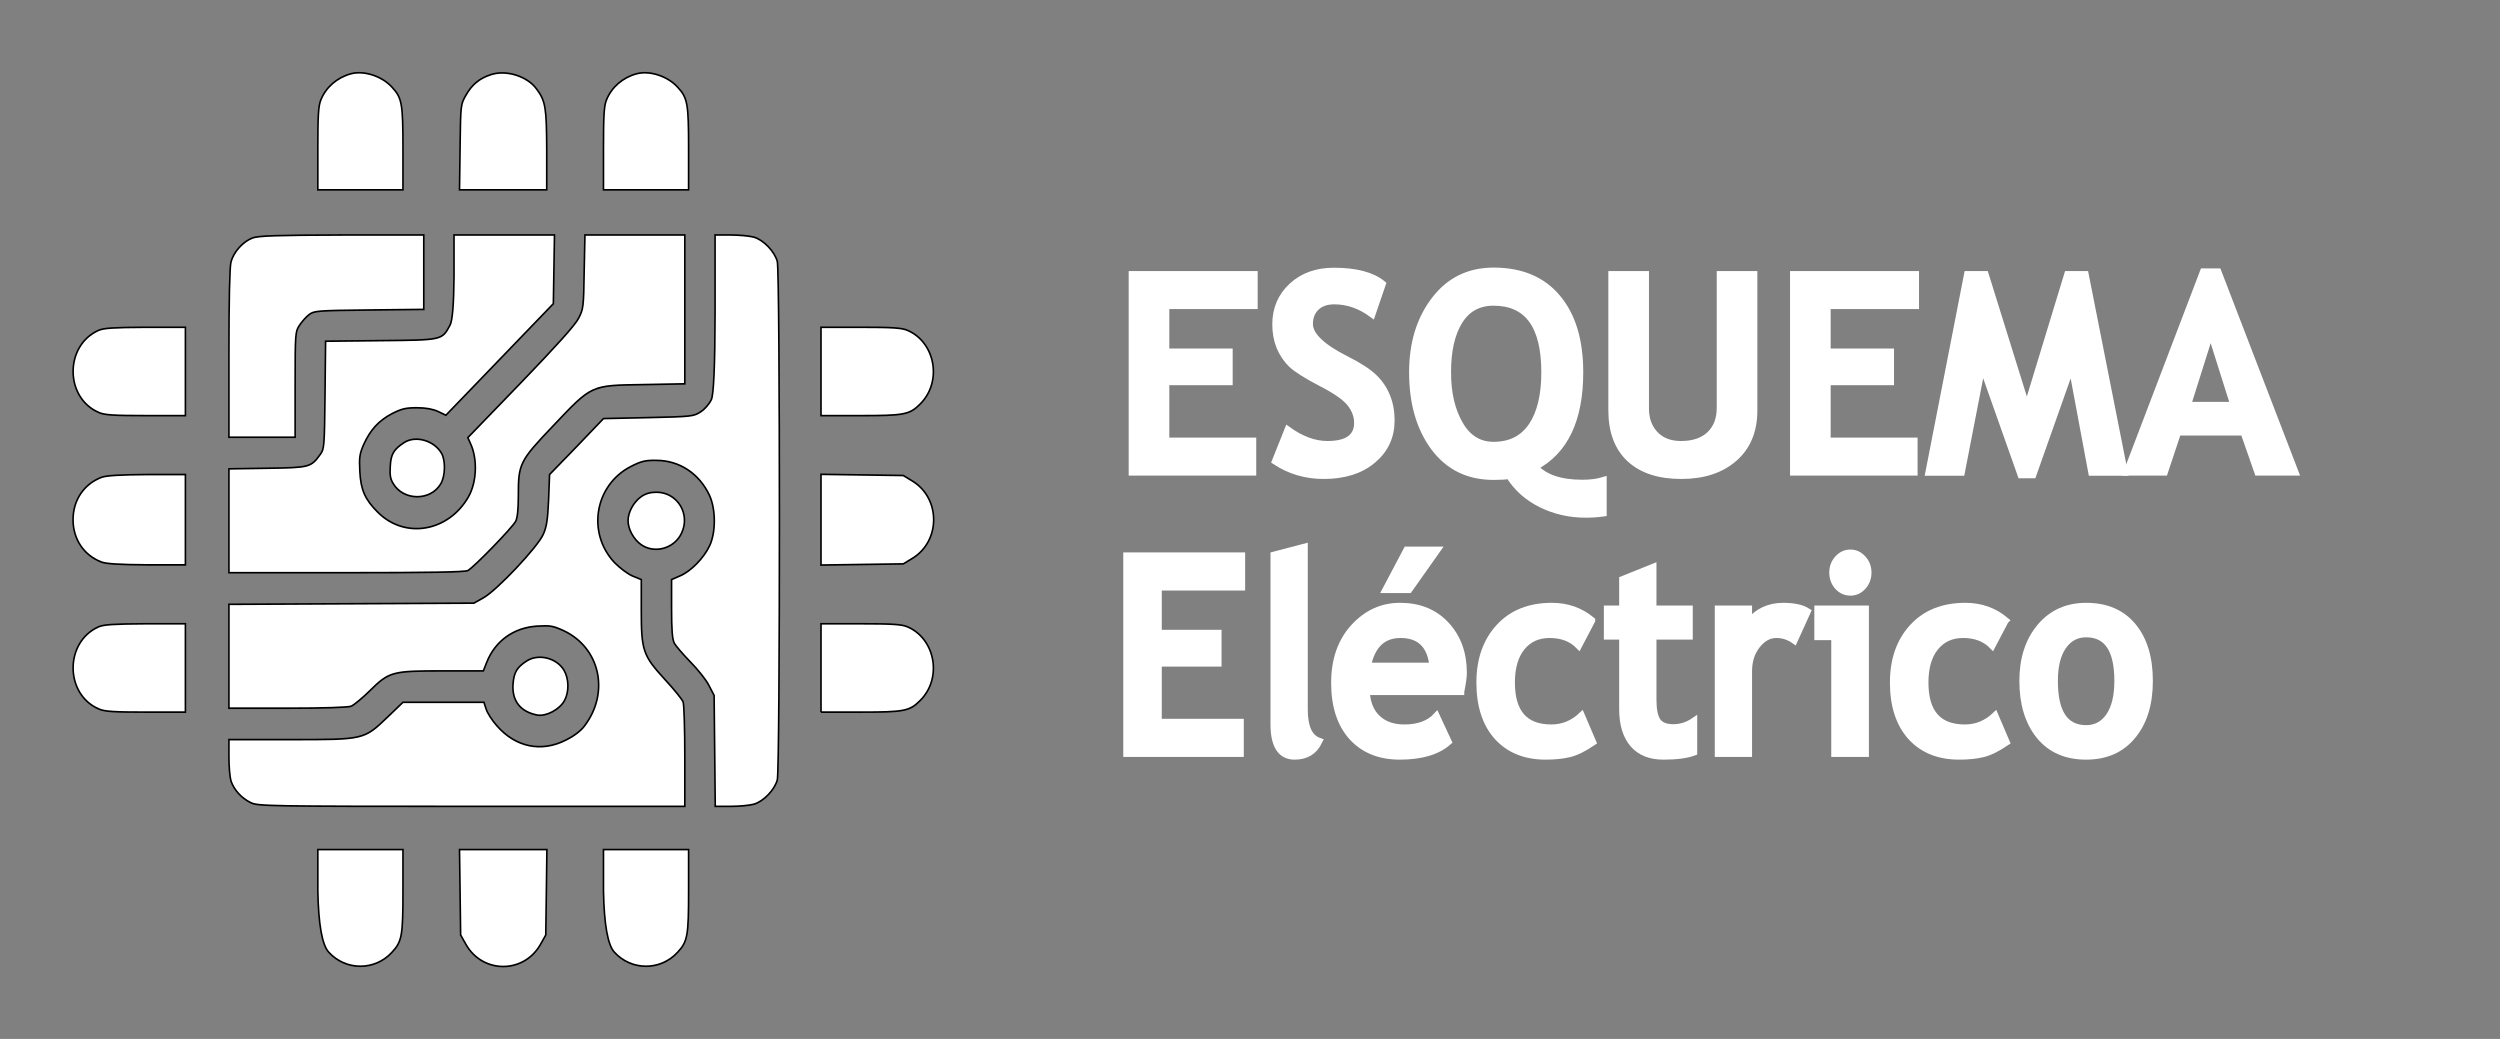 <?xml version="1.0" encoding="UTF-8" standalone="no"?>
<svg
   xmlns:dc="http://purl.org/dc/elements/1.1/"
   xmlns:cc="http://creativecommons.org/ns#"
   xmlns:rdf="http://www.w3.org/1999/02/22-rdf-syntax-ns#"
   xmlns:svg="http://www.w3.org/2000/svg"
   xmlns="http://www.w3.org/2000/svg"
   xmlns:xlink="http://www.w3.org/1999/xlink"
   xmlns:sodipodi="http://sodipodi.sourceforge.net/DTD/sodipodi-0.dtd"
   xmlns:inkscape="http://www.inkscape.org/namespaces/inkscape"
   width="1540"
   height="640"
   preserveAspectRatio="xMidYMid meet"
   version="1.1"
   id="svg107"
   sodipodi:docname="esquematica_on.svg"
   inkscape:version="0.92.5 (2060ec1f9f, 2020-04-08)">
  <rect width="100%" height="100%" fill="#808080" stroke="none"/>
  <sodipodi:namedview
     pagecolor="#ffffff"
     bordercolor="#666666"
     borderopacity="1"
     objecttolerance="10"
     gridtolerance="10"
     guidetolerance="10"
     inkscape:pageopacity="0"
     inkscape:pageshadow="2"
     inkscape:window-width="1920"
     inkscape:window-height="1017"
     id="namedview109"
     showgrid="false"
     inkscape:pagecheckerboard="true"
     inkscape:zoom="0.6722106"
     inkscape:cx="895.4111"
     inkscape:cy="289.21837"
     inkscape:window-x="-8"
     inkscape:window-y="-8"
     inkscape:window-maximized="1"
     inkscape:current-layer="svg107" />
  <defs
     id="defs20">
    <path
       d="m202.28,64.15c-1.52,3.5 -1.87,9.32 -1.87,28.9c0,1.63 0,9.79 0,24.47l26.22,0l26.22,0c0,-14.68 0,-22.84 0,-24.47c0,-26.69 -0.58,-30.07 -6.76,-36.47c-6.18,-6.53 -17.25,-10.03 -25.29,-7.93c-8.5,2.22 -15.38,7.93 -18.52,15.5l0,-0z"
       id="cE6Zx8PcR" />
    <path
       d="m291.65,61.35c-3.26,5.48 -3.26,5.6 -3.61,30.77c-0.02,1.69 -0.14,10.16 -0.35,25.4l26.8,0l26.92,0c0,-14.19 0,-22.08 0,-23.66c-0.12,-25.28 -0.7,-29.01 -6.29,-36.24c-5.71,-7.57 -18.88,-11.53 -28.32,-8.39c-6.99,2.22 -11.54,5.95 -15.15,12.12z"
       id="c14LSSc4h1" />
    <path
       d="m378.23,64.15c-1.51,3.5 -1.86,9.32 -1.86,28.9c0,1.63 0,9.79 0,24.47l26.21,0l26.22,0c0,-14.68 0,-22.84 0,-24.47c0,-26.69 -0.58,-30.07 -6.76,-36.47c-6.17,-6.53 -17.24,-10.03 -25.28,-7.93c-8.51,2.22 -15.38,7.93 -18.53,15.5l0,-0z"
       id="eqt1vuvid" />
    <path
       d="m146.93,160.28c-0.82,2.8 -1.28,22.49 -1.28,54.19c0,3.32 0,19.95 0,49.87l20.39,0l20.39,0c0,-18.81 0,-29.25 0,-31.34c0,-30.53 0.12,-31.35 2.68,-35.08c1.4,-2.1 4.08,-5.01 5.83,-6.29c3.14,-2.33 4.89,-2.45 37.05,-2.8c2.25,-0.02 13.47,-0.14 33.68,-0.35l0,-22.02l0,-22.14c-30.21,0 -46.99,0 -50.34,0c-40.44,0.12 -51.39,0.47 -55.12,1.75c-5.83,2.09 -11.65,8.27 -13.28,14.21l0,0z"
       id="h1xnoRUC0v" />
    <path
       d="m281.86,197.8c-5.01,8.98 -4.54,8.86 -42.64,9.21c-2.27,0.02 -13.61,0.14 -34.03,0.35c-0.21,19.16 -0.33,29.8 -0.35,31.93c-0.35,30.06 -0.47,32.04 -2.8,35.07c-5.82,7.81 -6.52,8.04 -32.62,8.39c-1.59,0.03 -9.51,0.14 -23.77,0.35l0,30.88l0,30.76c43.41,0 67.53,0 72.36,0c50.57,0 73.06,-0.35 74.81,-1.28c3.61,-1.86 27.5,-25.52 29.48,-29.25c1.05,-2.09 1.63,-6.99 1.63,-15.26c0,-18.88 0.7,-20.39 21.44,-41.37c24.12,-24.47 22.96,-24 55.82,-24.47c1.68,-0.03 10.11,-0.18 25.28,-0.46l0,-44.17l0,-44.16l-30.76,0l-30.76,0c-0.28,13.07 -0.44,20.34 -0.47,21.79c-0.35,21.21 -0.47,22.14 -3.5,27.73c-2.09,3.96 -13.4,16.08 -35.65,38.34c-2.17,2.16 -13.01,12.96 -32.51,32.39c0.91,1.96 1.41,3.05 1.51,3.27c4.55,9.09 4.08,23.07 -1.16,31.92c-12.35,20.75 -39.16,25.17 -55.82,9.09c-7.92,-7.57 -10.49,-13.28 -11.07,-24.23c-0.46,-8.28 -0.12,-10.37 2.33,-15.85c4.08,-8.74 9.21,-14.22 17.48,-18.41c5.94,-2.92 8.51,-3.5 15.38,-3.5c5.6,0 9.91,0.82 13.05,2.22c0.32,0.14 1.91,0.88 4.78,2.21l33.09,-33.09l33.1,-33.1l0.35,-20.39l0.35,-20.39l-30.88,0l-31,0l0,24.59c-0.15,16.62 -0.97,26.25 -2.45,28.89l-0,0z"
       id="b2mvBiEkrA" />
    <path
       d="m442.79,242.08c-1.29,2.57 -4.2,5.83 -6.65,7.23c-4.19,2.68 -5.59,2.8 -32.04,3.38c-1.85,0.04 -11.09,0.23 -27.73,0.58l-16.55,16.66l-16.66,16.55c-0.35,8.95 -0.55,13.92 -0.59,14.92c-0.58,11.88 -1.16,15.96 -3.26,20.5c-3.38,7.58 -28.78,33.45 -36.94,37.76c-0.39,0.21 -2.33,1.26 -5.82,3.14l-75.4,0.35l-75.5,0.35l0,30.77l0,30.88c21.6,0 33.6,0 36,0c22.26,0 37.29,-0.47 39.27,-1.17c1.75,-0.7 6.99,-4.89 11.54,-9.2c11.88,-11.31 13.75,-11.77 44.74,-11.77c1.68,0 10.07,0 25.17,0c1.26,-3.08 1.96,-4.79 2.1,-5.13c5.24,-12.7 16.66,-20.63 31.23,-21.44c7.81,-0.47 9.67,-0.12 16.08,2.68c22.49,10.14 28.55,36.7 12.93,56.51c-2.21,2.92 -6.52,6.06 -11.42,8.39c-15.14,7.46 -31.11,4.31 -42.64,-8.5c-2.92,-3.15 -5.83,-7.58 -6.53,-9.79c-0.09,-0.27 -0.56,-1.63 -1.4,-4.08l-24.93,0l-24.94,0c-5.66,5.24 -8.81,8.16 -9.44,8.74c-14.68,13.52 -14.33,13.4 -59.89,13.4c-2.53,0 -15.15,0 -37.87,0c0,6.22 0,9.68 0,10.37c0,5.59 0.58,12 1.28,14.22c1.86,5.24 6.41,10.13 12.12,12.81c4.42,2.1 10.6,2.22 136.1,2.22c8.75,0 52.53,0 131.32,0c0,-17.76 0,-27.63 0,-29.6c0,-16.31 -0.46,-30.88 -1.05,-32.39c-0.58,-1.52 -5.59,-7.46 -11.07,-13.17c-13.63,-14.33 -14.68,-17.13 -14.68,-41.13c0,-1.22 0,-7.32 0,-18.3c-3.35,-1.33 -5.22,-2.06 -5.59,-2.21c-3.03,-1.28 -7.93,-4.9 -10.96,-7.93c-17.12,-17.59 -12.11,-46.02 10.14,-56.98c6.41,-3.14 8.86,-3.73 15.73,-3.61c14.1,0 26.34,7.81 32.63,20.63c3.96,8.15 4.08,22.02 0.12,30.06c-3.62,7.34 -11.54,15.15 -18.18,17.83c-0.35,0.15 -2.1,0.88 -5.24,2.21c0,10.35 0,16.1 0,17.25c0,12.7 0.46,18.06 1.63,20.39c0.93,1.75 5.47,6.76 10.02,11.3c4.54,4.43 9.79,10.72 11.42,13.99c0.21,0.38 1.26,2.33 3.14,5.82l0.35,32.86l0.35,32.98c5.74,0 8.92,0 9.56,0c5.24,0 11.65,-0.58 14.21,-1.28c5.95,-1.63 12.82,-8.51 14.45,-14.45c1.75,-6.53 1.75,-301.1 0,-307.63c-1.63,-5.94 -8.5,-12.82 -14.45,-14.45c-2.56,-0.7 -8.97,-1.28 -14.21,-1.28c-0.65,0 -3.87,0 -9.67,0l0,46.61c-0.08,31.31 -0.86,48.36 -2.33,51.15z"
       id="a3jNkynn94" />
    <path
       d="m65.48,249.66c3.49,1.51 9.32,1.86 28.89,1.86c1.64,0 9.79,0 24.47,0l0,-26.22l0,-26.21c-14.82,0 -23.05,0 -24.7,0c-19.57,0.11 -25.63,0.46 -28.9,1.86c-20.86,9.09 -20.74,39.97 0.24,48.71l0,-0z"
       id="f8MN5bKiE" />
    <path
       d="m510.37,251.52c14.68,0 22.84,0 24.47,0c26.68,0 30.06,-0.58 36.47,-6.76c13.87,-13.05 9.67,-36.58 -7.57,-43.81c-3.5,-1.51 -9.32,-1.86 -28.9,-1.86c-1.63,0 -9.79,0 -24.47,0l0,26.21l0,26.22l-0,0z"
       id="b91OuBpfN" />
    <path
       d="m245.04,281.59c-0.35,5.12 0,7.45 1.87,10.37c6.41,10.25 23.07,10.25 29.24,0c2.8,-4.55 3.03,-13.75 0.47,-18.06c-4.54,-7.69 -16.2,-10.84 -23.19,-6.3c-6.29,3.97 -8.04,6.88 -8.39,13.99l0,0z"
       id="btx9cjPgx" />
    <path
       d="m49.63,313.28c0,11.65 6.76,21.21 17.59,25.17c3.15,1.05 11.42,1.52 28.09,1.63c1.57,0 9.41,0 23.53,0l0,-26.8l0,-26.8c-14.12,0 -21.96,0 -23.53,0c-16.67,0.12 -24.94,0.58 -28.09,1.63c-10.83,3.96 -17.59,13.52 -17.59,25.17l0,0z"
       id="a11L235eLf" />
    <path
       d="m510.37,340.2l25.4,-0.35l25.29,-0.35c3.35,-1.96 5.22,-3.05 5.59,-3.26c17.48,-10.26 17.48,-35.66 0,-45.91c-0.37,-0.22 -2.24,-1.31 -5.59,-3.27l-25.29,-0.35l-25.4,-0.35l0,26.92l0,26.92l0,0z"
       id="bnwsXu48i" />
    <path
       d="m391.51,313.86c0,5.01 3.5,11.19 8.04,14.22c8.28,5.59 20.4,2.33 24.82,-6.64c5.83,-11.42 -2.44,-24.47 -15.38,-24.47c-3.73,0 -6.76,0.81 -9.44,2.68c-4.54,3.03 -8.04,9.2 -8.04,14.21z"
       id="b3pCvofp50" />
    <path
       d="m65.48,425.61c3.49,1.52 9.32,1.87 28.89,1.87c1.64,0 9.79,0 24.47,0l0,-26.22l0,-26.22c-14.82,0 -23.05,0 -24.7,0c-19.57,0.12 -25.63,0.47 -28.9,1.86c-20.86,9.09 -20.74,39.97 0.24,48.71l0,0z"
       id="dCrm0OSR4" />
    <path
       d="m510.37,427.48c14.68,0 22.84,0 24.47,0c26.68,0 30.06,-0.59 36.47,-6.76c13.87,-13.05 9.67,-36.59 -7.57,-43.82c-3.5,-1.51 -9.32,-1.86 -28.9,-1.86c-1.63,0 -9.79,0 -24.47,0l0,26.22l0,26.22l-0,0z"
       id="a2O0b0EhVB" />
    <path
       d="m320.67,410.58c-0.82,10.14 4.42,16.66 14.91,18.64c5.48,0.94 13.75,-3.26 16.78,-8.62c2.91,-5.13 2.8,-12.93 -0.35,-18.06c-4.54,-7.22 -15.61,-9.9 -22.84,-5.48c-6.06,3.73 -7.92,6.76 -8.5,13.52z"
       id="coFiFTmgh" />
    <path
       d="m207.17,569.99c10.49,11.07 28.43,11.07 38.92,0c6.18,-6.41 6.76,-9.79 6.76,-36.48c0,-1.63 0,-9.78 0,-24.47l-26.22,0l-26.22,0l0,24.47c0.39,20.05 2.64,32.2 6.76,36.48l-0,0z"
       id="b547DWT3u" />
    <path
       d="m288.39,559.73c1.96,3.36 3.04,5.22 3.26,5.6c10.26,17.47 35.66,17.47 45.91,0c0.22,-0.38 1.31,-2.24 3.27,-5.6l0.35,-25.4l0.34,-25.29l-26.91,0l-26.92,0l0.35,25.29l0.35,25.4l0,0z"
       id="dPnWbKfxQ" />
    <path
       d="m383.12,569.99c10.49,11.07 28.44,11.07 38.92,0c6.18,-6.41 6.76,-9.79 6.76,-36.48c0,-1.63 0,-9.78 0,-24.47l-26.22,0l-26.21,0l0,24.47c0.38,20.05 2.64,32.2 6.75,36.48z"
       id="b9o8Gx2kj" />
  </defs>
  <g
     id="g25">
    <title
       id="title22">background</title>
    <rect
       x="-1"
       y="-1"
       width="1542"
       height="642"
       id="canvas_background"
       fill="none" />
  </g>
  <g
     id="svg_2"
     stroke="null">
    <g
       id="svg_8"
       stroke="null">
      <use
         height="100%"
         width="100%"
         style="fill:#ffffff"
         id="svg_9"
         xlink:href="#cE6Zx8PcR"
         y="-3.23"
         x="-4.63"
         stroke="null"
         transform="matrix(1,0,0,1.038,0,-1.697)" />
      <g
         id="svg_10"
         stroke="null">
        <use
           height="100%"
           width="100%"
           style="fill-opacity:0;stroke:#000000;stroke-opacity:0"
           id="svg_11"
           xlink:href="#cE6Zx8PcR"
           y="-3.23"
           x="-4.63"
           transform="matrix(1,0,0,1.038,0,-1.697)" />
      </g>
    </g>
    <g
       id="svg_12"
       stroke="null">
      <use
         height="100%"
         width="100%"
         style="fill:#ffffff"
         id="svg_13"
         xlink:href="#c14LSSc4h1"
         y="-3.23"
         x="-4.63"
         stroke="null"
         transform="matrix(1,0,0,1.038,0,-1.697)" />
      <g
         id="svg_14"
         stroke="null">
        <use
           height="100%"
           width="100%"
           style="fill-opacity:0;stroke:#000000;stroke-opacity:0"
           id="svg_15"
           xlink:href="#c14LSSc4h1"
           y="-3.23"
           x="-4.63"
           transform="matrix(1,0,0,1.038,0,-1.697)" />
      </g>
    </g>
    <g
       id="svg_16"
       stroke="null">
      <use
         height="100%"
         width="100%"
         style="fill:#ffffff"
         id="svg_17"
         xlink:href="#eqt1vuvid"
         y="-3.23"
         x="-4.63"
         stroke="null"
         transform="matrix(1,0,0,1.038,0,-1.697)" />
      <g
         id="svg_18"
         stroke="null">
        <use
           height="100%"
           width="100%"
           style="fill-opacity:0;stroke:#000000;stroke-opacity:0"
           id="svg_19"
           xlink:href="#eqt1vuvid"
           y="-3.23"
           x="-4.63"
           transform="matrix(1,0,0,1.038,0,-1.697)" />
      </g>
    </g>
    <g
       id="svg_20"
       stroke="null">
      <use
         height="100%"
         width="100%"
         style="fill:#ffffff"
         id="svg_21"
         xlink:href="#h1xnoRUC0v"
         y="-3.23"
         x="-4.63"
         stroke="null"
         transform="matrix(1,0,0,1.038,0,-1.697)" />
      <g
         id="svg_22"
         stroke="null">
        <use
           height="100%"
           width="100%"
           style="fill-opacity:0;stroke:#000000;stroke-opacity:0"
           id="svg_23"
           xlink:href="#h1xnoRUC0v"
           y="-3.23"
           x="-4.63"
           transform="matrix(1,0,0,1.038,0,-1.697)" />
      </g>
    </g>
    <g
       id="svg_24"
       stroke="null">
      <use
         height="100%"
         width="100%"
         style="fill:#ffffff"
         id="svg_25"
         xlink:href="#b2mvBiEkrA"
         y="-3.23"
         x="-4.63"
         stroke="null"
         transform="matrix(1,0,0,1.038,0,-1.697)" />
      <g
         id="svg_26"
         stroke="null">
        <use
           height="100%"
           width="100%"
           style="fill-opacity:0;stroke:#000000;stroke-opacity:0"
           id="svg_27"
           xlink:href="#b2mvBiEkrA"
           y="-3.23"
           x="-4.63"
           transform="matrix(1,0,0,1.038,0,-1.697)" />
      </g>
    </g>
    <g
       id="svg_28"
       stroke="null">
      <use
         height="100%"
         width="100%"
         style="fill:#ffffff"
         id="svg_29"
         xlink:href="#a3jNkynn94"
         y="-3.23"
         x="-4.63"
         stroke="null"
         transform="matrix(1,0,0,1.038,0,-1.697)" />
      <g
         id="svg_30"
         stroke="null">
        <use
           height="100%"
           width="100%"
           style="fill-opacity:0;stroke:#000000;stroke-opacity:0"
           id="svg_31"
           xlink:href="#a3jNkynn94"
           y="-3.23"
           x="-4.63"
           transform="matrix(1,0,0,1.038,0,-1.697)" />
      </g>
    </g>
    <g
       id="svg_32"
       stroke="null">
      <use
         height="100%"
         width="100%"
         style="fill:#ffffff"
         id="svg_33"
         xlink:href="#f8MN5bKiE"
         y="-3.23"
         x="-4.63"
         stroke="null"
         transform="matrix(1,0,0,1.038,0,-1.697)" />
      <g
         id="svg_34"
         stroke="null">
        <use
           height="100%"
           width="100%"
           style="fill-opacity:0;stroke:#000000;stroke-opacity:0"
           id="svg_35"
           xlink:href="#f8MN5bKiE"
           y="-3.23"
           x="-4.63"
           transform="matrix(1,0,0,1.038,0,-1.697)" />
      </g>
    </g>
    <g
       id="svg_36"
       stroke="null">
      <use
         height="100%"
         width="100%"
         style="fill:#ffffff"
         id="svg_37"
         xlink:href="#b91OuBpfN"
         y="-3.23"
         x="-4.63"
         stroke="null"
         transform="matrix(1,0,0,1.038,0,-1.697)" />
      <g
         id="svg_38"
         stroke="null">
        <use
           height="100%"
           width="100%"
           style="fill-opacity:0;stroke:#000000;stroke-opacity:0"
           id="svg_39"
           xlink:href="#b91OuBpfN"
           y="-3.23"
           x="-4.63"
           transform="matrix(1,0,0,1.038,0,-1.697)" />
      </g>
    </g>
    <g
       id="svg_40"
       stroke="null">
      <use
         height="100%"
         width="100%"
         style="fill:#ffffff"
         id="svg_41"
         xlink:href="#btx9cjPgx"
         y="-3.23"
         x="-4.63"
         stroke="null"
         transform="matrix(1,0,0,1.038,0,-1.697)" />
      <g
         id="svg_42"
         stroke="null">
        <use
           height="100%"
           width="100%"
           style="fill-opacity:0;stroke:#000000;stroke-opacity:0"
           id="svg_43"
           xlink:href="#btx9cjPgx"
           y="-3.23"
           x="-4.63"
           transform="matrix(1,0,0,1.038,0,-1.697)" />
      </g>
    </g>
    <g
       id="svg_44"
       stroke="null">
      <use
         height="100%"
         width="100%"
         style="fill:#ffffff"
         id="svg_45"
         xlink:href="#a11L235eLf"
         y="-3.23"
         x="-4.63"
         stroke="null"
         transform="matrix(1,0,0,1.038,0,-1.697)" />
      <g
         id="svg_46"
         stroke="null">
        <use
           height="100%"
           width="100%"
           style="fill-opacity:0;stroke:#000000;stroke-opacity:0"
           id="svg_47"
           xlink:href="#a11L235eLf"
           y="-3.23"
           x="-4.63"
           transform="matrix(1,0,0,1.038,0,-1.697)" />
      </g>
    </g>
    <g
       id="svg_48"
       stroke="null">
      <use
         height="100%"
         width="100%"
         style="fill:#ffffff"
         id="svg_49"
         xlink:href="#bnwsXu48i"
         y="-3.23"
         x="-4.63"
         stroke="null"
         transform="matrix(1,0,0,1.038,0,-1.697)" />
      <g
         id="svg_50"
         stroke="null">
        <use
           height="100%"
           width="100%"
           style="fill-opacity:0;stroke:#000000;stroke-opacity:0"
           id="svg_51"
           xlink:href="#bnwsXu48i"
           y="-3.23"
           x="-4.63"
           transform="matrix(1,0,0,1.038,0,-1.697)" />
      </g>
    </g>
    <g
       id="svg_52"
       stroke="null">
      <use
         height="100%"
         width="100%"
         style="fill:#ffffff"
         id="svg_53"
         xlink:href="#b3pCvofp50"
         y="-3.23"
         x="-4.63"
         stroke="null"
         transform="matrix(1,0,0,1.038,0,-1.697)" />
      <g
         id="svg_54"
         stroke="null">
        <use
           height="100%"
           width="100%"
           style="fill-opacity:0;stroke:#000000;stroke-opacity:0"
           id="svg_55"
           xlink:href="#b3pCvofp50"
           y="-3.23"
           x="-4.63"
           transform="matrix(1,0,0,1.038,0,-1.697)" />
      </g>
    </g>
    <g
       id="svg_56"
       stroke="null">
      <use
         height="100%"
         width="100%"
         style="fill:#ffffff"
         id="svg_57"
         xlink:href="#dCrm0OSR4"
         y="-3.23"
         x="-4.63"
         stroke="null"
         transform="matrix(1,0,0,1.038,0,-1.697)" />
      <g
         id="svg_58"
         stroke="null">
        <use
           height="100%"
           width="100%"
           style="fill-opacity:0;stroke:#000000;stroke-opacity:0"
           id="svg_59"
           xlink:href="#dCrm0OSR4"
           y="-3.23"
           x="-4.63"
           transform="matrix(1,0,0,1.038,0,-1.697)" />
      </g>
    </g>
    <g
       id="svg_60"
       stroke="null">
      <use
         height="100%"
         width="100%"
         style="fill:#ffffff"
         id="svg_61"
         xlink:href="#a2O0b0EhVB"
         y="-3.23"
         x="-4.63"
         stroke="null"
         transform="matrix(1,0,0,1.038,0,-1.697)" />
      <g
         id="svg_62"
         stroke="null">
        <use
           height="100%"
           width="100%"
           style="fill-opacity:0;stroke:#000000;stroke-opacity:0"
           id="svg_63"
           xlink:href="#a2O0b0EhVB"
           y="-3.23"
           x="-4.63"
           transform="matrix(1,0,0,1.038,0,-1.697)" />
      </g>
    </g>
    <g
       id="svg_64"
       stroke="null">
      <use
         height="100%"
         width="100%"
         style="fill:#ffffff"
         id="svg_65"
         xlink:href="#coFiFTmgh"
         y="-3.23"
         x="-4.63"
         stroke="null"
         transform="matrix(1,0,0,1.038,0,-1.697)" />
      <g
         id="svg_66"
         stroke="null">
        <use
           height="100%"
           width="100%"
           style="fill-opacity:0;stroke:#000000;stroke-opacity:0"
           id="svg_67"
           xlink:href="#coFiFTmgh"
           y="-3.23"
           x="-4.63"
           transform="matrix(1,0,0,1.038,0,-1.697)" />
      </g>
    </g>
    <g
       id="svg_68"
       stroke="null">
      <use
         height="100%"
         width="100%"
         style="fill:#ffffff"
         id="svg_69"
         xlink:href="#b547DWT3u"
         y="-3.23"
         x="-4.63"
         stroke="null"
         transform="matrix(1,0,0,1.038,0,-1.697)" />
      <g
         id="svg_70"
         stroke="null">
        <use
           height="100%"
           width="100%"
           style="fill-opacity:0;stroke:#000000;stroke-opacity:0"
           id="svg_71"
           xlink:href="#b547DWT3u"
           y="-3.23"
           x="-4.63"
           transform="matrix(1,0,0,1.038,0,-1.697)" />
      </g>
    </g>
    <g
       id="svg_72"
       stroke="null">
      <use
         height="100%"
         width="100%"
         style="fill:#ffffff"
         id="svg_73"
         xlink:href="#dPnWbKfxQ"
         y="-3.23"
         x="-4.63"
         stroke="null"
         transform="matrix(1,0,0,1.038,0,-1.697)" />
      <g
         id="svg_74"
         stroke="null">
        <use
           height="100%"
           width="100%"
           style="fill-opacity:0;stroke:#000000;stroke-opacity:0"
           id="svg_75"
           xlink:href="#dPnWbKfxQ"
           y="-3.23"
           x="-4.63"
           transform="matrix(1,0,0,1.038,0,-1.697)" />
      </g>
    </g>
    <g
       id="svg_76"
       stroke="null">
      <use
         height="100%"
         width="100%"
         style="fill:#ffffff"
         id="svg_77"
         xlink:href="#b9o8Gx2kj"
         y="-3.23"
         x="-4.63"
         stroke="null"
         transform="matrix(1,0,0,1.038,0,-1.697)" />
      <g
         id="svg_78"
         stroke="null">
        <use
           height="100%"
           width="100%"
           style="fill-opacity:0;stroke:#000000;stroke-opacity:0"
           id="svg_79"
           xlink:href="#b9o8Gx2kj"
           y="-3.23"
           x="-4.63"
           transform="matrix(1,0,0,1.038,0,-1.697)" />
      </g>
    </g>
  </g>
  <g
     aria-label="ESQUEMA"
     style="font-weight:bold;font-size:150px;font-family:'Trebuchet MS', Gadget, sans-serif;text-anchor:start;fill:#ffffff;stroke:#ffffff;stroke-opacity:1;stroke-width:3.684;stroke-miterlimit:4;stroke-dasharray:none"
     id="svg_3"
     transform="matrix(1.101,0,0,1.135,-118.523,-42.835)">
    <path
       d="m 760.029,203.634 v 25.122 h 35.449 v 16.187 H 760.029 v 32.153 h 48.633 v 16.919 h -67.676 v -107.3 h 68.481 v 16.919 z"
       style="font-weight:bold;font-size:150px;font-family:'Trebuchet MS', Gadget, sans-serif;text-anchor:start;fill:#ffffff;stroke:#ffffff;stroke-opacity:1;stroke-width:3.684;stroke-miterlimit:4;stroke-dasharray:none"
       id="path4839"
       inkscape:connector-curvature="0" />
    <path
       d="m 821.113,288.083 7.031,-17.065 q 11.279,7.91 22.192,7.91 16.772,0 16.772,-11.719 0,-5.493 -3.955,-10.474 -3.955,-4.98 -16.333,-11.133 -12.305,-6.226 -16.626,-10.181 -4.248,-4.028 -6.592,-9.521 -2.271,-5.493 -2.271,-12.158 0,-12.451 9.082,-20.654 9.155,-8.203 23.438,-8.203 18.604,0 27.319,6.958 l -5.786,16.406 q -10.034,-7.178 -21.167,-7.178 -6.592,0 -10.254,3.516 -3.589,3.442 -3.589,9.009 0,9.229 20.435,19.189 10.767,5.273 15.527,9.741 4.761,4.395 7.251,10.327 2.49,5.859 2.49,13.11 0,13.037 -10.327,21.46 -10.254,8.423 -27.539,8.423 -15.015,0 -27.1,-7.764 z"
       style="font-weight:bold;font-size:150px;font-family:'Trebuchet MS', Gadget, sans-serif;text-anchor:start;fill:#ffffff;stroke:#ffffff;stroke-opacity:1;stroke-width:3.684;stroke-miterlimit:4;stroke-dasharray:none"
       id="path4841"
       inkscape:connector-curvature="0" />
    <path
       d="m 1004.731,316.208 q -4.834,0.659 -9.814,0.659 -13.623,0 -25.122,-5.566 -11.426,-5.493 -17.798,-15.454 -2.71,0.513 -8.716,0.513 -21.167,0 -33.325,-15.82 -12.085,-15.82 -12.085,-40.723 0,-23.584 12.378,-39.258 12.378,-15.747 33.032,-15.747 23.218,0 35.742,14.575 12.598,14.502 12.598,40.43 0,38.452 -25.195,51.343 7.983,8.789 26.514,8.789 6.812,0 11.792,-1.465 z m -87.085,-76.392 q 0,16.846 6.738,28.198 6.738,11.353 18.896,11.353 14.062,0 21.313,-10.4 7.251,-10.4 7.251,-29.15 0,-38.013 -28.564,-38.013 -12.598,0 -19.116,10.181 -6.519,10.181 -6.519,27.832 z"
       style="font-weight:bold;font-size:150px;font-family:'Trebuchet MS', Gadget, sans-serif;text-anchor:start;fill:#ffffff;stroke:#ffffff;stroke-opacity:1;stroke-width:3.684;stroke-miterlimit:4;stroke-dasharray:none"
       id="path4843"
       inkscape:connector-curvature="0" />
    <path
       d="m 1009.346,186.716 h 19.043 v 72.729 q 0,8.643 5.273,14.062 5.273,5.42 14.502,5.42 10.327,0 16.04,-5.273 5.786,-5.347 5.786,-14.575 v -72.363 h 19.043 v 73.828 q 0,16.553 -11.133,25.928 -11.06,9.375 -29.59,9.375 -18.677,0 -28.857,-9.155 -10.107,-9.155 -10.107,-26.221 z"
       style="font-weight:bold;font-size:150px;font-family:'Trebuchet MS', Gadget, sans-serif;text-anchor:start;fill:#ffffff;stroke:#ffffff;stroke-opacity:1;stroke-width:3.684;stroke-miterlimit:4;stroke-dasharray:none"
       id="path4845"
       inkscape:connector-curvature="0" />
    <path
       d="m 1130.049,203.634 v 25.122 h 35.449 v 16.187 h -35.449 v 32.153 h 48.633 v 16.919 h -67.676 v -107.3 h 68.481 v 16.919 z"
       style="font-weight:bold;font-size:150px;font-family:'Trebuchet MS', Gadget, sans-serif;text-anchor:start;fill:#ffffff;stroke:#ffffff;stroke-opacity:1;stroke-width:3.684;stroke-miterlimit:4;stroke-dasharray:none"
       id="path4847"
       inkscape:connector-curvature="0" />
    <path
       d="m 1296.309,294.089 h -18.457 l -11.133,-57.861 -21.607,59.253 h -6.811 l -21.607,-59.253 -11.572,57.861 h -18.384 l 21.606,-107.373 h 10.107 l 23.218,72.29 22.705,-72.29 h 10.034 z"
       style="font-weight:bold;font-size:150px;font-family:'Trebuchet MS', Gadget, sans-serif;text-anchor:start;fill:#ffffff;stroke:#ffffff;stroke-opacity:1;stroke-width:3.684;stroke-miterlimit:4;stroke-dasharray:none"
       id="path4849"
       inkscape:connector-curvature="0" />
    <path
       d="m 1370.796,294.015 -7.837,-21.753 h -36.768 l -7.471,21.753 h -21.167 l 42.773,-108.765 h 8.35 l 43.14,108.765 z m -26.294,-75.952 -12.891,39.624 h 25.781 z"
       style="font-weight:bold;font-size:150px;font-family:'Trebuchet MS', Gadget, sans-serif;text-anchor:start;fill:#ffffff;stroke:#ffffff;stroke-opacity:1;stroke-width:3.684;stroke-miterlimit:4;stroke-dasharray:none"
       id="path4851"
       inkscape:connector-curvature="0" />
  </g>
  <g
     aria-label="Eléctrico"
     transform="matrix(1.208,0,0,1.319,-210.497,-139.96)"
     style="font-weight:bold;font-size:128.993px;font-family:'Trebuchet MS', Gadget, sans-serif;text-anchor:start;fill:#ffffff;stroke-width:3.262;stroke-miterlimit:4;stroke-dasharray:none;stroke:#ffffff;stroke-opacity:1"
     id="svg_4">
    <path
       d="m 765.048,380.264 v 21.604 h 30.485 v 13.92 H 765.048 V 443.438 h 41.822 v 14.549 h -58.198 v -92.273 h 58.891 v 14.549 z"
       style="font-weight:bold;font-size:128.993px;font-family:'Trebuchet MS', Gadget, sans-serif;text-anchor:start;fill:#ffffff;stroke-width:3.262;stroke-miterlimit:4;stroke-dasharray:none;stroke:#ffffff;stroke-opacity:1"
       id="path4854"
       inkscape:connector-curvature="0" />
    <path
       d="m 823.75,365.4 15.746,-3.779 v 75.834 q 0,12.471 7.432,14.864 -3.653,6.928 -12.471,6.928 -10.707,0 -10.707,-14.864 z"
       style="font-weight:bold;font-size:128.993px;font-family:'Trebuchet MS', Gadget, sans-serif;text-anchor:start;fill:#ffffff;stroke-width:3.262;stroke-miterlimit:4;stroke-dasharray:none;stroke:#ffffff;stroke-opacity:1"
       id="path4856"
       inkscape:connector-curvature="0" />
    <path
       d="m 919.298,429.077 h -48.183 q 0.441,8.062 5.543,12.534 5.102,4.472 13.731,4.472 10.77,0 16.376,-5.606 l 6.11,12.03 q -8.314,6.739 -24.816,6.739 -15.431,0 -24.438,-9.007 -8.944,-9.07 -8.944,-25.257 0,-15.935 9.826,-25.824 9.889,-9.889 23.682,-9.889 14.675,0 23.556,8.755 8.881,8.755 8.881,22.297 0,2.897 -1.323,8.755 z m -47.617,-11.841 h 33.13 q -1.638,-14.801 -16.376,-14.801 -13.479,0 -16.754,14.801 z m 35.397,-54.23 -14.235,18.455 h -11.967 l 10.644,-18.455 z"
       style="font-weight:bold;font-size:128.993px;font-family:'Trebuchet MS', Gadget, sans-serif;text-anchor:start;fill:#ffffff;stroke-width:3.262;stroke-miterlimit:4;stroke-dasharray:none;stroke:#ffffff;stroke-opacity:1"
       id="path4858"
       inkscape:connector-curvature="0" />
    <path
       d="m 986.062,395.884 -6.739,11.778 q -5.543,-5.228 -14.864,-5.228 -8.944,0 -14.172,5.984 -5.165,5.921 -5.165,16.439 0,21.226 20.218,21.226 8.755,0 15.431,-5.795 l 5.795,12.408 q -6.865,4.283 -12.03,5.417 -5.102,1.134 -12.093,1.134 -15.62,0 -24.69,-9.07 -9.007,-9.133 -9.007,-25.32 0,-15.935 9.889,-25.761 9.889,-9.826 26.957,-9.826 11.778,0 20.47,6.613 z"
       style="font-weight:bold;font-size:128.993px;font-family:'Trebuchet MS', Gadget, sans-serif;text-anchor:start;fill:#ffffff;stroke-width:3.262;stroke-miterlimit:4;stroke-dasharray:none;stroke:#ffffff;stroke-opacity:1"
       id="path4860"
       inkscape:connector-curvature="0" />
    <path
       d="m 1001.556,403.191 h -7.81 v -12.66 h 7.81 v -13.731 l 15.746,-5.795 v 19.525 h 18.517 v 12.66 h -18.517 v 29.54 q 0,7.243 2.268,10.267 2.267,2.96 7.936,2.96 5.669,0 10.582,-3.086 v 14.486 q -5.48,1.89 -15.62,1.89 -10.078,0 -15.494,-5.669 -5.417,-5.732 -5.417,-16.25 z"
       style="font-weight:bold;font-size:128.993px;font-family:'Trebuchet MS', Gadget, sans-serif;text-anchor:start;fill:#ffffff;stroke-width:3.262;stroke-miterlimit:4;stroke-dasharray:none;stroke:#ffffff;stroke-opacity:1"
       id="path4862"
       inkscape:connector-curvature="0" />
    <path
       d="m 1089.294,405.206 q -4.22,-2.771 -9.259,-2.771 -5.48,0 -9.763,4.976 -4.22,4.976 -4.22,12.156 v 38.421 h -15.746 v -67.457 h 15.746 v 6.173 q 6.613,-7.432 17.573,-7.432 8.062,0 12.345,2.456 z"
       style="font-weight:bold;font-size:128.993px;font-family:'Trebuchet MS', Gadget, sans-serif;text-anchor:start;fill:#ffffff;stroke-width:3.262;stroke-miterlimit:4;stroke-dasharray:none;stroke:#ffffff;stroke-opacity:1"
       id="path4864"
       inkscape:connector-curvature="0" />
    <path
       d="m 1117.826,364.392 q 3.779,0 6.425,2.708 2.708,2.645 2.708,6.424 0,3.779 -2.708,6.487 -2.645,2.645 -6.425,2.645 -3.779,0 -6.487,-2.645 -2.645,-2.708 -2.645,-6.487 0,-3.779 2.645,-6.424 2.708,-2.708 6.487,-2.708 z m -8.125,93.595 v -54.545 h -8.629 v -12.912 h 24.564 v 67.457 z"
       style="font-weight:bold;font-size:128.993px;font-family:'Trebuchet MS', Gadget, sans-serif;text-anchor:start;fill:#ffffff;stroke-width:3.262;stroke-miterlimit:4;stroke-dasharray:none;stroke:#ffffff;stroke-opacity:1"
       id="path4866"
       inkscape:connector-curvature="0" />
    <path
       d="m 1196.935,395.884 -6.739,11.778 q -5.543,-5.228 -14.864,-5.228 -8.944,0 -14.171,5.984 -5.165,5.921 -5.165,16.439 0,21.226 20.218,21.226 8.755,0 15.431,-5.795 l 5.795,12.408 q -6.865,4.283 -12.03,5.417 -5.102,1.134 -12.093,1.134 -15.62,0 -24.69,-9.07 -9.007,-9.133 -9.007,-25.32 0,-15.935 9.889,-25.761 9.889,-9.826 26.957,-9.826 11.778,0 20.47,6.613 z"
       style="font-weight:bold;font-size:128.993px;font-family:'Trebuchet MS', Gadget, sans-serif;text-anchor:start;fill:#ffffff;stroke-width:3.262;stroke-miterlimit:4;stroke-dasharray:none;stroke:#ffffff;stroke-opacity:1"
       id="path4868"
       inkscape:connector-curvature="0" />
    <path
       d="m 1205.627,424.102 q 0,-15.431 8.881,-25.131 8.944,-9.7 23.556,-9.7 15.368,0 23.871,9.322 8.503,9.322 8.503,25.509 0,16.124 -8.692,25.635 -8.629,9.511 -23.682,9.511 -15.368,0 -23.934,-9.574 -8.503,-9.637 -8.503,-25.572 z m 16.376,0 q 0,22.297 16.061,22.297 7.369,0 11.652,-5.795 4.346,-5.795 4.346,-16.502 0,-21.982 -15.998,-21.982 -7.369,0 -11.715,5.795 -4.346,5.795 -4.346,16.187 z"
       style="font-weight:bold;font-size:128.993px;font-family:'Trebuchet MS', Gadget, sans-serif;text-anchor:start;fill:#ffffff;stroke-width:3.262;stroke-miterlimit:4;stroke-dasharray:none;stroke:#ffffff;stroke-opacity:1"
       id="path4870"
       inkscape:connector-curvature="0" />
  </g>
</svg>
